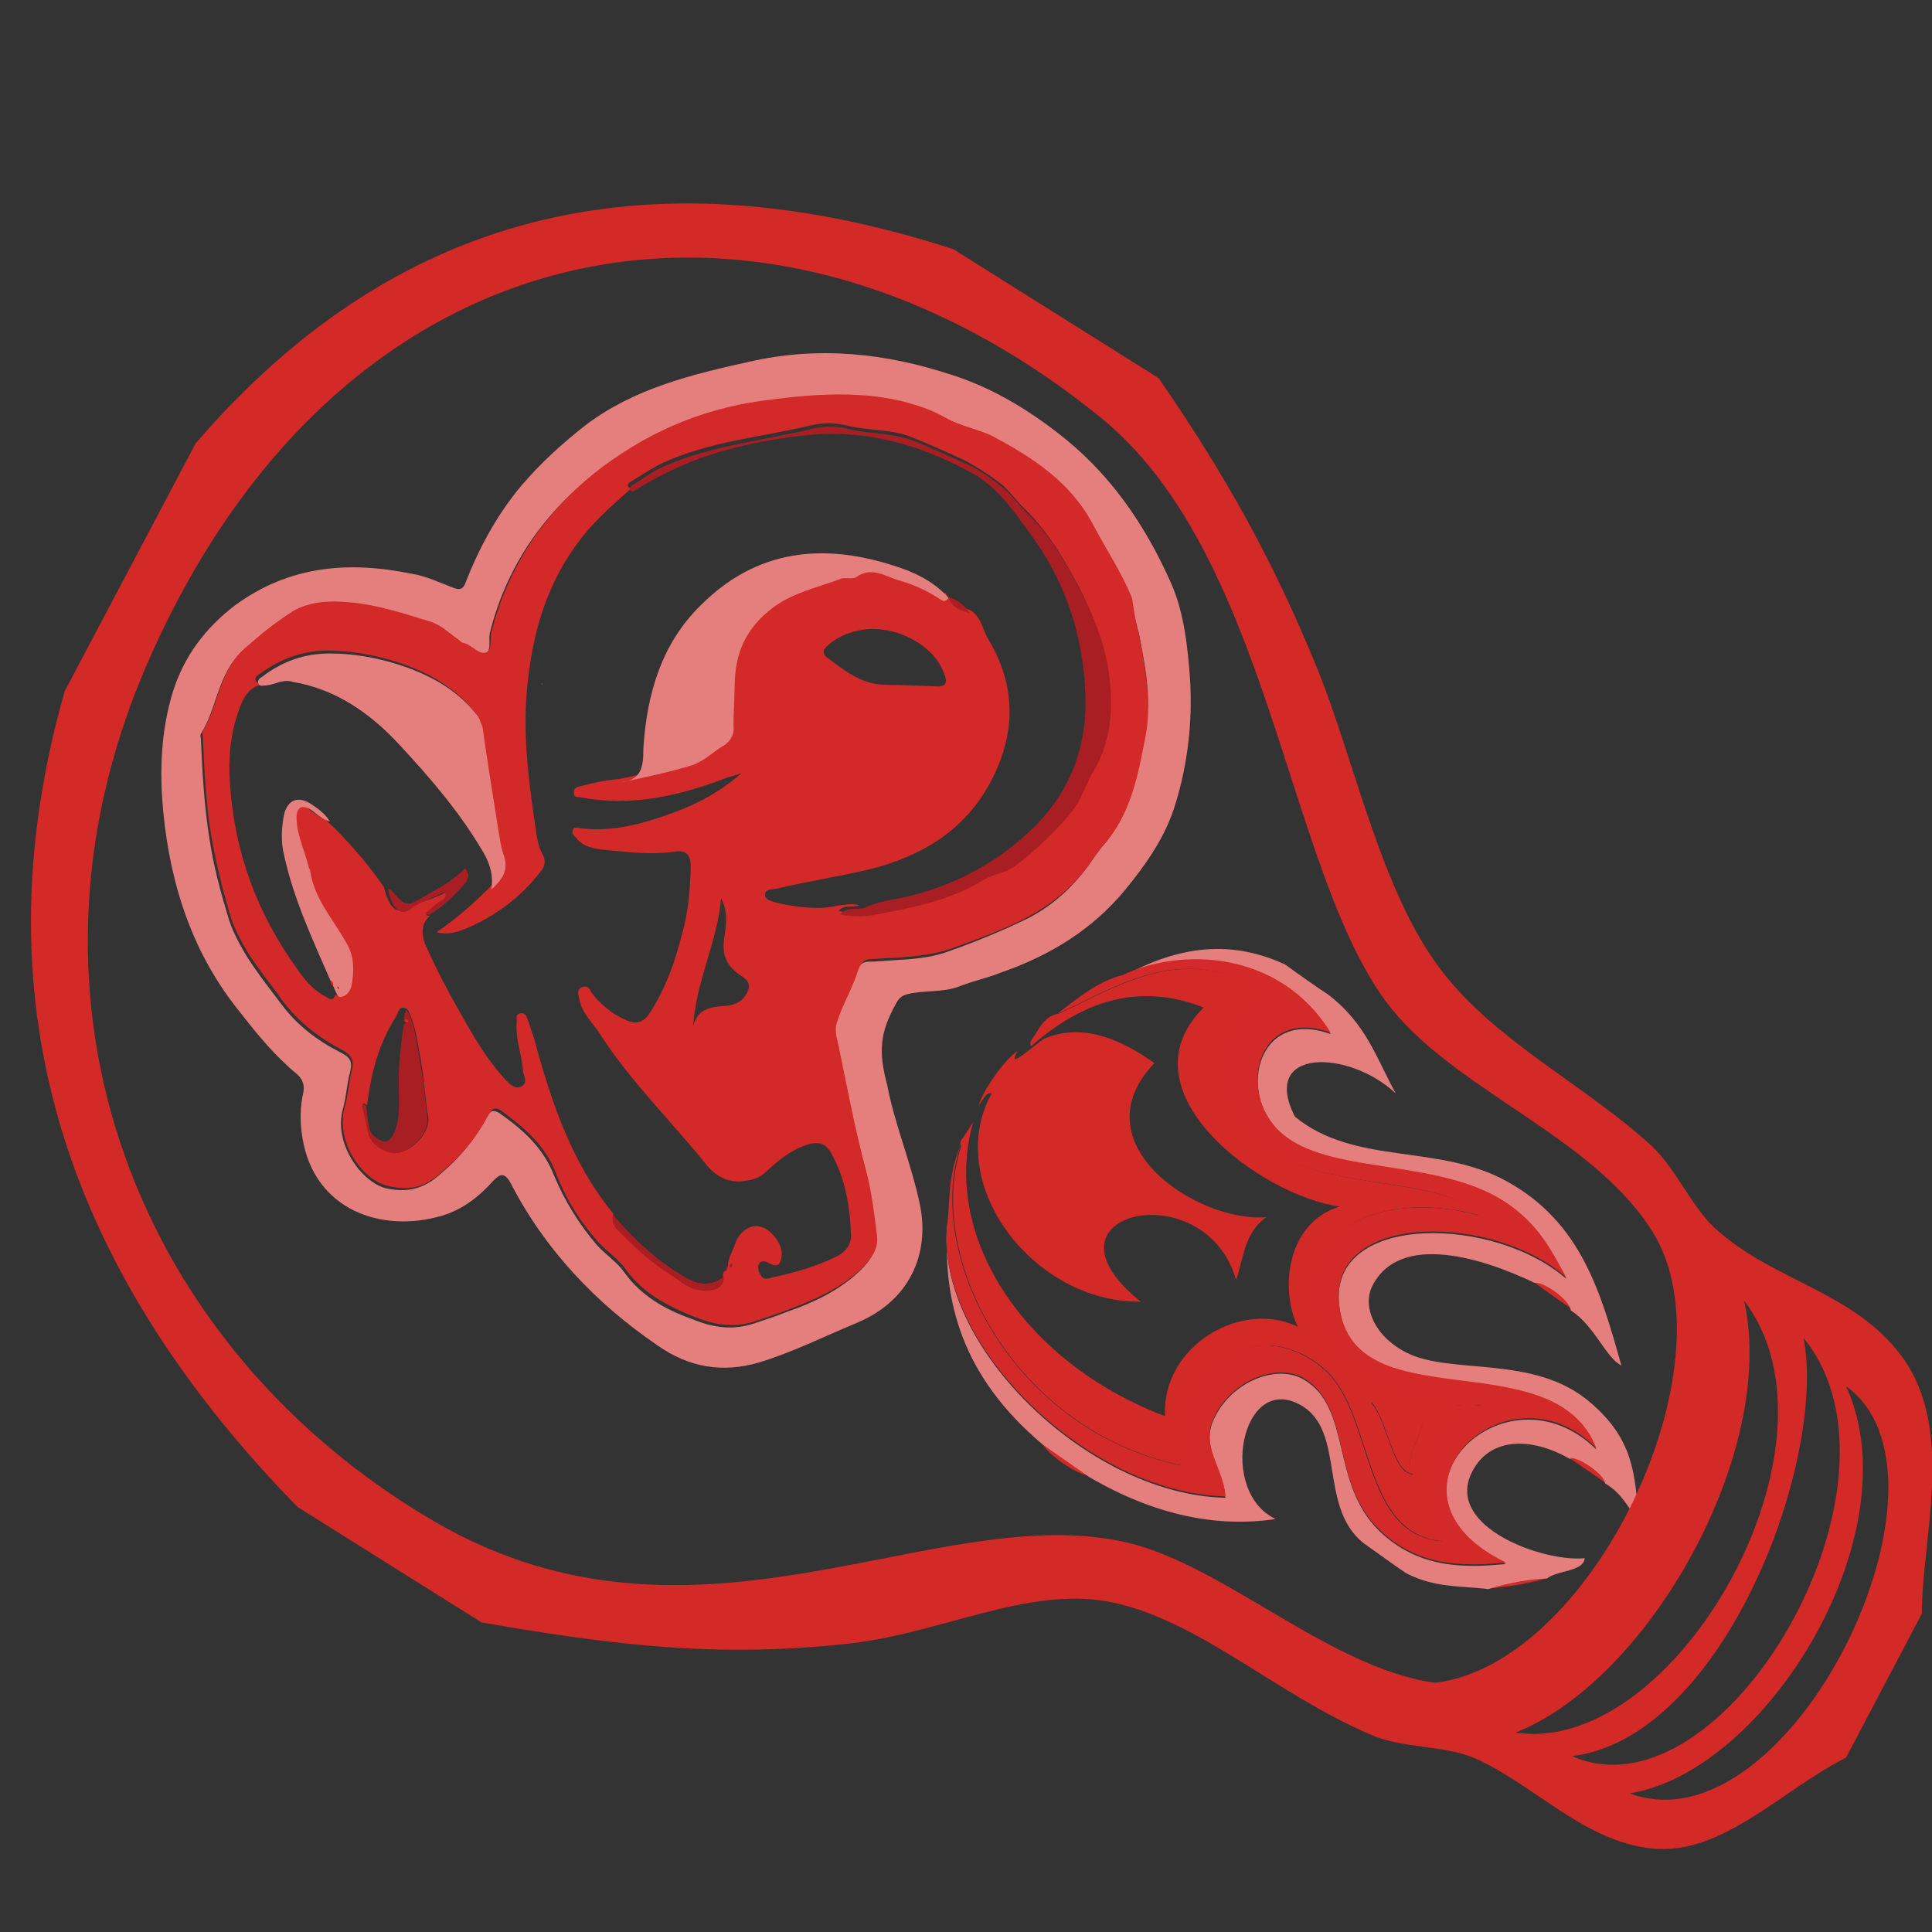 <?xml version="1.0" encoding="utf-8"?>
<!-- Generator: Adobe Illustrator 21.0.0, SVG Export Plug-In . SVG Version: 6.00 Build 0)  -->
<svg version="1.1" id="Layer_1" xmlns="http://www.w3.org/2000/svg" xmlns:xlink="http://www.w3.org/1999/xlink" x="0px" y="0px"
	 viewBox="0 0 400 400" style="enable-background:new 0 0 400 400;" xml:space="preserve">
<rect x="0" y="0" width="400" height="400" fill="#333333" stroke="none"/>
<style type="text/css">
	.st0{fill:#FFFFFF;}
	.st1{fill:#D32927;}
	.st2{fill:#E57F7D;}
	.st3{fill:#D32928;}
	.st4{fill:none;}
	.st5{fill:#A91E23;}
	.st6{fill:#ED2224;}
</style>
<path class="st0" d="M112.1,141.6c0.1,0,0.1,0.1,0.2,0.1c0-0.1,0-0.1,0-0.2C112.2,141.6,112.2,141.6,112.1,141.6z"/>
<path d="M112.1,141.6c0.1,0,0.1,0.1,0.2,0.1c0-0.1,0-0.1,0-0.2C112.2,141.6,112.2,141.6,112.1,141.6z"/>
<g>
	<path class="st1" d="M325.4,271c-2.7-1.8-5.2-3.7-7.8-5.5C319.6,265.3,325.1,269.2,325.4,271z"/>
	<path class="st1" d="M292.7,305.2c-4.5-0.3-5.2-10.9-8.8-15c3.3,0,7.5,3.7,10.7,2.7C295.2,296.9,290,301.7,292.7,305.2z"/>
	<path class="st1" d="M202.5,229.3c0.7-3.2,5.5-10,8.2-11.7c-2.8,4.7,4.2-2,5.8-2.7c7-2.7,14.2-0.7,22.5,5.2
		c-15.9,16.7,9,33.1,23.2,31.9c-4.7,3.3-4.7,8.7-6.3,13c-6.3-22.4-42.9-14-19.7,4.5c-22.2,0.3-41.1-24.4-30.9-43.1
		c-1-0.5-1.7,1.2-2.5,2.2C202.7,228.9,202.5,229.1,202.5,229.3z"/>
	<path class="st1" d="M225.4,305.5c-2.5-0.2-8.7-4.5-9.7-6.8C219.1,301,222.2,303.4,225.4,305.5z"/>
	<path class="st1" d="M320.4,326.7c-4,1.2-8,1.8-12.2,2.2C312.2,327.6,316.2,326.9,320.4,326.7z"/>
	<path class="st2" d="M317.7,265.6c-10.4-5-27.9-10.7-33.6,0.7c-2,4,0.2,10.2,7,13.7c9.3,4.8,26.5,0.3,38.2,10.4
		c9,7.7,9.2,14.9,10,24.5c-2.3-2.7-3.2-5.5-7-7.8c-0.2-1.7-5.5-5.5-7.2-5c-8.3-4.8-17-4.5-20.5,3c-5.2,11.2,15.2,18.4,23.5,17.5
		c-0.2,2.8-5.7,2.5-7.8,4.2c-4.2,0.2-8.2,1-12.2,2.2c-5.7-0.7-11-0.2-17-3.3c-2.7-1.8-5.2-3.7-7.8-5.5c-10.9-7.2-4.2-24-14.2-29.4
		c-12-6.5-17,18-5,23.7c-12,1.8-24.9-0.7-38.6-8.7c-3.2-2.3-6.5-4.5-9.7-6.8c-16.5-13.9-21-29.7-19.5-46.7
		c-4,24.7,28,57.1,57.4,57.8c-0.2-5.3-4.8-10-2.7-15.5c3.2-8.2,13-12.4,18.9-9c10,5.8,5.5,21.5,15.7,31.4c8,7.7,17.5,7.7,26.2,6.8
		c-29.2-14-0.2-42.4,18.7-23.7c-8.7-22.9-51.4-4.8-53.3-30.5c-1.3-18.7,32.6-17.7,47.1-4.8c-3.2-5.8-5.5-10.7-11.7-15
		c-13.5-9.5-35.9-6.2-46.4-14.2s-6.3-27.2,9.3-21.5c-10.5-17-31.1-17.7-43.1-11.9c10.4-5.7,21.4-8.2,33.7-2.5c3,2.2,6,4.3,9,6.3
		c8,6.2,10,13.5,13.9,20.4c-9.8-9.2-28.2-9.5-20.9,4.8c12.5,10.2,29.7,5.5,43.9,13.4c15.4,8.5,19.4,23,23.7,38.1
		c-3.2-1.5-5.5-8.2-10.5-11.4C325.1,269.2,319.6,265.3,317.7,265.6z"/>
	<path class="st3" d="M232.4,201.9c12-5.8,32.6-5.2,43.1,11.9c-15.7-5.7-19.9,13.5-9.3,21.5c10.5,8,32.9,4.5,46.4,14.2
		c6.2,4.5,8.5,9.2,11.7,15c-14.5-13-48.4-13.9-47.1,4.8c1.8,25.7,44.4,7.7,53.3,30.5c-18.7-18.7-47.7,9.7-18.7,23.7
		c-8.7,0.8-18.2,1-26.2-6.8c-10.2-9.8-5.7-25.5-15.7-31.4c-5.8-3.3-15.7,0.8-18.9,9c-2.2,5.3,2.5,10.2,2.7,15.5
		c-29.4-0.7-61.4-33.1-57.4-57.8c0.3-4.8,0.3-9.5,2.5-14.7c-7.5,23.2,11.2,58.9,45.7,66.1c2.3-3.5-0.8-8.3,1.2-12.7
		c6.2-13.7,19-15.4,28.4-7.2c10.4,9,7.5,34.4,24.5,35.6c-6.5-7.5-4.2-24.4,8.2-28.2c-13.4,1.7-38.9-9.8-34.9-26.4
		c3.8-15.5,22.2-16.2,34.2-12.9c-8.8-9.3-34.9-3.7-48.1-17.2c-6.2-6.3-8.5-23.4,4.8-27.7c-16.7-13-32.2-2-43.9,3.2
		C223.4,206.4,227.7,203,232.4,201.9z"/>
	<path class="st1" d="M219.1,209.9c11.7-5.2,27.2-16.2,43.9-3.2c-13.5,4.3-11,21.2-4.8,27.7c13.2,13.5,39.2,8,48.1,17.2
		c-12.2-3.3-30.4-2.7-34.2,12.9c-4,16.5,21.4,28,34.9,26.4c-12.4,3.8-14.7,20.7-8.2,28.2c-17-1.3-14.2-26.5-24.5-35.6
		c-9.3-8.2-22.2-6.5-28.4,7.2c-2,4.3,1.2,9.2-1.2,12.7c-34.6-7.2-53.3-42.9-45.7-66.1c-0.7-0.8,0.7-2,1.2-3c0.5-0.7,0.8-1.3,1.3-2
		c-6.7,23.2,10,49.6,39.7,60.9c-0.7-14.7,16-24.2,27.5-18.5c-3.7-7.5-2.5-21.5,8.7-24.9c-16.4-2.2-45.6-23.9-28.2-41.2
		c-13.2-5.2-24.9-1.5-35.7,8c-0.7-0.8,0.7-2,1.2-3C215.9,211.4,217.4,210.1,219.1,209.9z M294.5,293c-3.2,1-7.3-2.8-10.7-2.7
		c3.7,4.2,4.3,14.7,8.8,15C290,301.7,295.2,296.9,294.5,293z"/>
	<path class="st4" d="M214.6,213.6c-0.5,1-1.8,2.2-1.2,3c10.7-9.3,22.4-13,35.7-8c-17.4,17.4,12,39.1,28.2,41.2
		c-11.2,3.3-12.5,17.4-8.7,24.9c-11.5-5.7-28.2,3.8-27.5,18.5c-29.7-11.4-46.4-37.7-39.7-60.9c-0.5,0.7-0.8,1.3-1.3,2
		c-1.3-1.3,2-3.3,2.5-5c0.2-0.2,0.3-0.5,0.5-0.7c0.8-1,1.5-2.7,2.5-2.2c-10.2,18.7,8.7,43.4,30.9,43.1c-23.2-18.7,13.4-27,19.7-4.5
		c1.5-4.3,1.7-9.8,6.3-13c-14.2,1.2-39.1-15.2-23.2-31.9c-8.3-5.8-15.7-7.8-22.5-5.2c-1.7,0.7-8.7,7.5-5.8,2.7
		C212,216.6,212.9,212.7,214.6,213.6z"/>
	<path class="st1" d="M332.2,306.9c-2.3-1.7-4.8-3.3-7.2-5C326.7,301.5,332.1,305.2,332.2,306.9z"/>
</g>
<g>
	<g>
		<g>
			<path class="st4" d="M169.3,293.4c-36.9,8.2-73.8,16.5-110.7,24.9c-2,0.5-2.3,0-2.7-1.8c-16.3-73.7-32.8-147.3-49.4-221
				c-0.3-1.7-0.3-2.3,1.7-2.7C82.2,76.5,156,60,229.7,43.3c1.8-0.3,2.2,0,2.5,1.7c16.4,73.6,32.9,147.4,49.4,221
				c0.5,2-0.2,2.3-1.8,2.7C242.9,276.8,206,285.2,169.3,293.4z M183.7,224.7c-1.8-7.2-1.3-11,1.3-16.7c0.7-1.2,1.2-1.7,2.5-2
				c3.3-0.8,7-0.3,10.4-1.5c3-1.2,6-1.8,9-3c9.8-3.5,18.7-8.8,25.5-17c4.5-5.5,8.5-11.2,10.5-18c2.5-8.3,3.5-16.9,3-25.5
				c-0.5-6.8-1.2-13.9-4-20.2c-5.3-12.4-12.9-22.9-23.7-31.2c-6.5-5-13.5-9-21.4-11.7c-13.7-4.5-27.7-6-42.2-2.8
				c-11.9,2.8-23.7,5.5-33.7,13c-5,3.7-9.5,8-13.5,12.7c-5,6-8.7,12.7-11.5,20c-0.7,1.8-1.3,1.7-2.8,1c-2.7-1.2-5.5-2.2-8.3-2.8
				c-13-2.7-25.4-1.7-36.6,6.5C42,130,37.7,136,35.3,143.4c-2.5,8.2-2.8,16.4-2,24.9c1.5,15.4,6.3,29.5,16,41.6
				c3.7,4.5,7.2,9,11.7,12.7c1.3,1.2,1.7,2.2,1.3,3.8c-0.7,3.2-0.7,6.2-0.2,9.3c2.3,15,16.4,19.9,28.9,16.2
				c4.3-1.3,7.7-4.2,10.7-7.3c1.3-1.5,2.2-2,3.5,0.5c7.3,13.9,17.9,24.9,30.5,33.7c6.3,4.3,13.4,5.7,20.9,3.5
				c7.2-2.2,13.9-5.3,20.5-8.3c10.5-4.3,14.9-13.9,12.9-24.2C188.7,241.1,185.2,232.8,183.7,224.7z"/>
			<path class="st2" d="M183.7,224.7c1.5,8,5,16.2,6.8,24.9c2,10.2-2.3,19.7-12.9,24.2c-6.8,2.8-13.5,6.2-20.5,8.3
				c-7.5,2.2-14.5,1-20.9-3.5c-12.9-8.8-23.4-19.9-30.5-33.7c-1.3-2.3-2.2-1.8-3.5-0.5c-3,3.3-6.3,6-10.7,7.3
				c-12.5,3.7-26.5-1.2-28.9-16.2c-0.5-3.2-0.5-6.3,0.2-9.3c0.3-1.7-0.2-2.8-1.3-3.8c-4.5-3.7-8.2-8.2-11.7-12.7
				c-9.8-12-14.5-26.2-16-41.6c-0.8-8.5-0.5-16.7,2-24.9c2.3-7.3,6.7-13.2,12.9-17.9c11.2-8.2,23.5-9.2,36.6-6.5
				c3,0.5,5.7,1.8,8.3,2.8c1.3,0.5,2.2,0.7,2.8-1c2.8-7.2,6.5-14,11.5-20c4-4.7,8.5-8.8,13.5-12.7c10-7.5,21.9-10.4,33.7-13
				c14.4-3.3,28.4-1.8,42.2,2.8c7.8,2.5,14.9,6.7,21.4,11.7c10.9,8.3,18.2,18.9,23.7,31.2c2.8,6.3,3.5,13.4,4,20.2
				c0.5,8.7-0.5,17.4-3,25.5c-2,6.8-6,12.5-10.5,18c-6.8,8.2-15.5,13.5-25.5,17c-3,1.2-6,1.8-9,3c-3.3,1.2-7,0.7-10.4,1.5
				c-1.2,0.3-1.8,0.7-2.5,2C182.2,213.7,181.8,217.7,183.7,224.7z M235.8,131.1c-0.8-2.5-1-4.7-1.8-6.7c-2.2-5.5-5.3-10.4-8.2-15.5
				c-4.5-8.8-12.4-13.9-20.9-18.2c-3-1.5-6.3-2.2-9.5-3.7c-3-1.7-6.2-2.7-9.3-3.5c-9.5-2.3-19.4-1.3-28.9,0
				c-12.7,1.8-24.4,7-34.6,15c-10.7,8.5-17.9,19.4-21.2,32.6c-0.3,1.7,0.5,3.8-1.2,4.5c-1.5,0.7-3-1.7-4.7-2c-0.3,0-0.7-0.5-1-0.7
				c-2-1.2-3.5-3-5.8-3.7c-5.5-1.7-10.9-3.3-16.7-4c-4-0.3-8.2-0.3-11.7,1.8c-3.5,2-6.8,4.8-10,7.7c-5.3,4.8-5.3,11.9-8.7,17.2
				c-0.2,0.3,0,0.8,0,1.3c0.3,7,0.7,13.9,1.8,20.7c0.8,5.3,2.2,10.5,3.7,15.5c0.8,3,2.3,5.7,3.8,8.3c2.2,3.5,4.7,6.7,7.2,10
				c3.3,4.5,7.5,7.7,12.4,10.2c2,1,2.5,1.8,2,4c-0.7,2.5-0.8,5.2-1.5,7.7c-2,7,3.7,15,8.8,16.4c3.7,0.8,6.8,0.5,10-1.8
				c4.7-3.7,8.3-7.8,11-13c0.7-1.2,1.3-1.5,2.5-0.8c5,3.5,9.2,7.2,11.5,13.2c2.2,5.2,5.2,10,8.8,14.2c1.8,2,4.2,3.5,5.7,5.7
				c3.5,4.8,8.2,7.5,13.7,9.5c4.2,1.7,8,2.5,12.5,1.2c2.5-0.8,5.2-1.7,7.7-2.7c5.2-1.8,10.2-4.2,14.2-7.8c2-1.8,4.2-4.2,3.8-7.2
				c-0.5-4.5-1-9-2.3-13.7c-2.3-8.2-4-16.7-5.5-24.9c-0.3-1.8-1.2-3.8-0.5-5.8c1.2-3.7,3.2-7,4.3-10.5c0.3-1.2,1-2.5,2.7-2.5
				s3.5-0.2,5.2-0.3c3.8-0.2,7.7-0.5,11.2-1.8c5.7-2,11-4.2,16.4-6.8c4.5-2.3,8.3-5.5,11.5-9.5c1.3-1.7,2.5-3.5,3.8-5.2
				c5.7-6.2,7.2-14.2,8.7-22.2C238.8,145.5,237.1,138.1,235.8,131.1z"/>
			<path class="st3" d="M235.8,131.1c1.2,7,2.8,14.4,1.3,21.7c-1.5,7.8-3,15.9-8.7,22.2c-1.5,1.7-2.5,3.7-3.8,5.2
				c-3.2,4-7,7-11.5,9.5c-5.3,2.8-10.9,4.8-16.4,6.8c-3.7,1.2-7.3,1.5-11.2,1.8c-1.7,0-3.5,0.2-5.2,0.3c-1.7,0-2.3,1.3-2.7,2.5
				c-1.2,3.7-3.2,7-4.3,10.5c-0.7,2,0.2,4,0.5,5.8c1.7,8.3,3.3,16.7,5.5,24.9c1.2,4.5,1.7,9,2.3,13.7c0.3,3-1.7,5.2-3.8,7.2
				c-4.2,3.7-9,5.8-14.2,7.8c-2.5,1-5,1.8-7.7,2.7c-4.3,1.3-8.3,0.5-12.5-1.2c-5.3-2.2-10.2-4.7-13.7-9.5c-1.5-2.2-3.8-3.7-5.7-5.7
				c-3.8-4.2-6.8-9-8.8-14.2c-2.3-6-6.7-9.7-11.5-13.2c-1.3-0.8-1.8-0.3-2.5,0.8c-2.7,5.2-6.3,9.3-11,13c-3.2,2.5-6.3,2.7-10,1.8
				c-5.2-1.2-10.9-9.2-8.8-16.4c0.7-2.5,0.8-5.2,1.5-7.7c0.3-2,0-2.8-2-4c-4.8-2.5-9-5.7-12.4-10.2c-2.3-3.3-5-6.5-7.2-10
				c-1.5-2.5-3-5.3-3.8-8.3c-1.5-5-2.8-10.4-3.7-15.5c-1.2-6.8-1.5-13.9-1.8-20.7c0-0.5-0.2-1,0-1.3c3.3-5.5,3.3-12.4,8.7-17.2
				c3.2-2.8,6.5-5.5,10-7.7c3.5-2,7.7-2.2,11.7-1.8c5.7,0.5,11.2,2.3,16.7,4c2.3,0.7,4,2.5,5.8,3.7c0.3,0.2,0.7,0.7,1,0.7
				c1.7,0.3,3.2,2.5,4.7,2c1.5-0.7,0.7-3,1.2-4.5c3.5-13.2,10.5-23.9,21.2-32.6c10.4-8.2,21.7-13.2,34.6-15c9.5-1.3,19.4-2.2,28.9,0
				c3.2,0.8,6.3,1.8,9.3,3.5s6.3,2.2,9.5,3.7c8.5,4.5,16.2,9.5,20.9,18.2c2.7,5.2,6,10,8.2,15.5
				C234.8,126.6,235.1,128.8,235.8,131.1z M92.2,184.8L92.2,184.8c0.2,0.7,0.3,1.2-0.5,1.7c-1,0.7-2,1.5-3,2.3
				c-0.5,0.5-0.7,0.8,0.3,0.8c-1.8,1.7-1.8,3.5-1,5.8c1.5,3.5,3.2,6.8,5,10.2c3.5,6.2,6.8,12.7,11.7,18c1,1,2,2,3.3,1.3s0.5-2,0.3-3
				c-0.2-3.5-1.7-6.8-1.3-10.4c0-0.7-0.3-1.5,0.7-1.7s1.3,0.5,1.5,1.2c0.5,1.2,0.8,2.5,1.3,3.7c3.5,13,7.7,25.9,16.5,36.6
				c-0.3,1.5,0.2,2.7,1.3,3.7c3.2,3,6.2,6,9.8,8.3c2.3,1.5,4.2,3.5,7.3,3.7c2.7,0,4.7-0.8,4.3-2.8c0-0.5,0-1,0.7-1.2
				c0-0.2,0.2-0.5,0.3-0.8c0-1.7,1-3.2,1.5-4.7c0.8-2.5,3.3-4.2,5.3-3.5c2.3,0.5,4.8,4,4.3,6.2c-0.2,1.2-0.5,2.3-2.2,1.5
				c-0.7-0.3-1.7-1-2.3-0.2c-0.7,0.7-0.2,1.8,0.2,2.5c0.5,1,1.5,0.8,2.3,0.5c4.7-1,9.3-2.3,13.7-4.5c1.7-1,2.7-2.3,2.7-4.2
				c-0.2-6-1.2-11.9-4.2-17.2c-1-1.7-2.2-2.2-4.2-1.8c-3.7,1-6.5,3.3-9.2,5.8c-1.5,1.5-3.2,1.8-5.3,2c-3.3,0.2-5.8-1.7-7.5-4
				c-7.3-9-15.5-17-21.7-26.7c-1.5-2.3-3.7-4.2-4.2-7.2c-0.2-0.8-0.5-1.8,0.5-2.3c1.2-0.5,1.7,0.3,2,1c1.2,1.7,2.7,3,4.3,4.2
				c5,3.2,6.5,2.7,8.7-1.3c2.7-4.5,4.5-9.7,5.8-14.9c1.3-4.5,1.7-9.2,1.8-13.9c0-2-0.5-3.5-3-3.2c-4.8,0.7-9.5,0.2-14.4-0.3
				c-2.2-0.2-4.7-0.5-6.3-2.5c-0.5-0.5-1-1-0.7-1.7c0.3-0.8,1.2-0.3,1.7-0.3c6.7,0.8,12.9-1,19-3.2c5-1.8,9.7-4.3,14.2-8.2
				c-1.2,0.3-1.8,0.7-2.7,0.8c-9.8,3.8-19.9,6.2-30.5,4.2c-0.7-0.2-1.5,0.2-1.5-1c0-1,0.7-1.2,1.3-1.3c2.7-0.7,5.2-1.3,8-1.5
				c5-1,9.8-2.2,14.7-4c2.5-1,4.3-3,6.7-4.2c1-0.5,1.8-1.8,1.8-3.2c-0.3-3,0.2-6,0.2-9.2c0.2-6.5,2.5-11.9,7.8-15.9
				c4.3-3.2,9.3-4.2,14-6c1.2-0.5,2.7,0.2,3.5-0.5c3-2.2,6.2,0,8.5,0.7c3,1,6.2,2.2,8.8,4c0.8,0.7,1.2,0,1.7-0.3l0,0
				c0.7,2.2,2.5,2.8,4.3,3.3c3,1,3.2,4.2,4.5,6.3c5.7,9.5,5.8,19.2,0.8,29s-13.2,15.2-23.5,18.2c-6.8,1.8-14,2.8-21.2,4.5
				c-0.8,0.2-2.3,0-2.3,1.2s1.3,1.3,2.3,1.7c3.3,0.7,6.8,1.3,10.4,1c2.3-0.3,4.5-1,6.8-0.5c-1.3,0.7-3-0.3-4.3,1.2
				c2.5,0.5,4.5,0.5,6.7,0.2c8-1.5,15.9-3.2,23-7.3c2.2-1.3,4.7-1.5,6.7-3c4.3-3.2,8-7,11.5-11c2.2-2.5,3-5.8,4.7-8.7
				c2.7-4.7,3.7-9.8,3.5-15c-0.2-7.8-2.7-15.2-6.3-22.2c-3-5.7-6.2-11.2-10.9-15.9c-2-1.8-3.5-4.2-5.5-5.7c-2.2-1.7-4.7-3.3-7.3-4.7
				c-3.7-1.7-7.2-3.3-11-4.8c-4.2-1.7-8.7-1.3-13-2.3c-2.5-0.7-5.3-0.7-7.5-0.2c-10.4,2.5-21,3.3-30.9,7.8c-2.5,1.2-4.7,2.7-6.8,4
				c-0.5,0.2-1,1,0.2,1.3c-2.2,2-4.3,3.8-6.5,6c-9.3,9.3-13.5,20.9-14.9,33.7c-1.2,10,0,20,1.5,30c0.3,2.2,0.5,4.2,1.5,6
				c0.8,1.5,0.5,2.7-0.5,3.8c-4,5.2-9,8.8-14.7,11.4c-2,0.8-4.2,1.7-6.7,1c4-2.7,7.7-6,11-9.3c2-2,3.8-4.2,2.3-7.5
				c-0.7-1.5-0.8-3.3-1-4.8c-1-7.2-2.2-14.4-3.3-21.5c-0.2-1-0.5-1.7-1.2-2.5c-4.3-5.5-10.2-8.5-16.5-10.5c-4.3-1.3-9-2.2-13.9-2.2
				c-5.3,0-9.8,1.8-14,4.8c-0.5,0.3-1.2,0.8-0.8,1.5c0.3,0.7,1,0.3,1.7,0.3c1.8-0.2,3.5-1.5,5.5-0.7c-1.8,0.3-3.3,0.8-5.2,1
				c-3,0.3-4.3,2.2-5.3,4.7c-1.7,4.5-2.3,9-2.2,13.7c0.5,14,4.7,26.9,12.5,38.4c2,2.8,3.8,6,7.2,7.8c0.8,0.5,1.7,1.3,2.2-0.2
				c1.3,0,2.2-0.8,2.5-2c0.7-3.2,0.7-6.3-1-9.2c-2.7-4.8-6.7-9-7.5-15c0-0.2-0.3-0.5-0.3-0.7c-0.8-3.5-2.5-6.7-2.5-10.2
				c0-2.3,1.3-3,3.2-1.5c1.2,1,2.3,1.8,3.7,2.3c0.5,0.7,1.2,1.2,1.8,1.8c3.8,3.8,7.2,7.8,10.2,12.2c1,4.3,2.8,6,5.3,4
				C87.7,186.5,90,186,92.2,184.8z M76,228.8c-0.3,0-1-1-0.8,0.3c0.3,1.8,0.8,3.7,1.2,5.3c0.7,2.7,3.8,4.7,6.3,4.2
				c3.3-0.7,6.3-4.5,6-7.2c-0.7-3.7-0.8-7.5-1.5-11.4c-0.7-3.7-1-7.5-2.8-11c-1.8-1.2-2,0.8-2.3,1.3C78.3,216.2,76.8,222.4,76,228.8
				z M177.5,130.6c-2.3,0.5-4.5,1.5-6.3,3.2c-0.8,0.8-1,1.5,0,2.3c3.7,2.8,7.3,5.7,12.4,5.7c3.3,0,6.7,0.2,10,0.3
				c2.3,0.2,2.7-0.8,1.8-2.8C193.2,133.1,184.3,128.9,177.5,130.6z M149.3,186c-0.8,9-5.2,17.2-5.8,26.5c1-4,4-4,7.2-4.3
				c1.8-0.2,3.5-1.2,4.2-3.2s-1.2-2.7-2.2-3.5c-2.3-1.8-3.2-3.8-2.8-7C150.3,191.7,150.8,188.7,149.3,186z M151.3,261.6
				c0,0.2-0.2,0.3-0.2,0.5s0.2,0.3,0.3,0.3c0-0.2,0.2-0.3,0.2-0.5C151.5,261.8,151.5,261.6,151.3,261.6z"/>
			<path class="st4" d="M128.4,162c-2.7,0.3-5.3,0.8-8,1.5c-0.7,0.2-1.3,0.3-1.3,1.3s0.8,0.8,1.5,1c10.7,1.8,20.7-0.3,30.5-4.2
				c0.7-0.3,1.3-0.5,2.7-0.8c-4.3,4-9,6.3-14.2,8.2c-6,2.2-12.4,4-19,3.2c-0.5-0.2-1.3-0.5-1.7,0.3c-0.3,0.8,0.3,1.2,0.7,1.7
				c1.7,1.8,4,2.2,6.3,2.5c4.8,0.3,9.7,1,14.4,0.3c2.5-0.3,3.2,1.2,3,3.2c-0.2,4.7-0.5,9.3-1.8,13.9c-1.5,5.2-3.2,10.2-5.8,14.9
				c-2.3,4-3.8,4.5-8.7,1.3c-1.7-1.2-3.2-2.5-4.3-4.2c-0.5-0.7-1.2-1.7-2-1c-1.2,0.5-0.7,1.5-0.5,2.3c0.5,2.8,2.8,4.8,4.2,7.2
				c6.2,9.8,14.5,17.9,21.7,26.7c1.8,2.3,4.3,4.2,7.5,4c2,0,3.7-0.7,5.3-2c2.7-2.5,5.5-4.8,9.2-5.8c2-0.5,3.2,0,4.2,1.8
				c3,5.3,4,11.2,4.2,17.2c0,1.8-0.8,3.2-2.7,4.2c-4.2,2.2-9,3.5-13.7,4.5c-1,0.2-1.8,0.3-2.3-0.5c-0.3-0.8-0.8-1.8-0.2-2.5
				c0.7-0.8,1.7-0.2,2.3,0.2c1.7,0.8,2-0.5,2.2-1.5c0.3-2.2-2.2-5.5-4.3-6.2c-2-0.5-4.5,1-5.3,3.5c-0.5,1.5-1.5,3-1.5,4.7
				c-0.3,0.2-0.5,0.5-0.3,0.8c-0.7,0.2-0.7,0.7-0.7,1.2c-2.3,1.8-4.8,1.8-8,0c-5.7-3.3-10.4-8-14.9-12.9
				c-8.8-10.7-13-23.4-16.5-36.6c-0.3-1.2-0.8-2.5-1.3-3.7c-0.2-0.7-0.7-1.3-1.5-1.2c-1,0.2-0.7,1-0.7,1.7
				c-0.3,3.5,1.2,6.8,1.3,10.4c0,1,1,2.3-0.3,3s-2.5-0.3-3.3-1.3c-4.8-5.3-8.2-11.7-11.7-18c-1.8-3.3-3.5-6.7-5-10.2
				c-1-2.3-0.8-4.2,1-5.8c2.8-1.7,5-4,7.2-6.3c1-1.2,1.2-2.2,0.2-3.3c-2.5,2.3-5.5,4-8.3,5.7c-3.8,2.2-4,2.2-7-1.2
				c-0.2-0.2-0.3-0.3-0.7-0.3c-3.2-4.3-6.3-8.3-10.2-12.2c-0.5-0.7-1.2-1.2-1.8-1.8c-1-1.7-2.5-2.7-4-3.7c-2.5-1.7-4.8-0.8-5.5,2.3
				c-0.5,2.7-0.7,5.5,0,8.3c2,9.2,6,17.7,9.7,26.2c0,0.5-0.2,0.8,0.5,1c0.3,0.8,0.5,1.7,1.2,2.2c-0.7,1.5-1.5,0.7-2.2,0.2
				c-3.3-1.7-5.2-4.8-7.2-7.8c-7.8-11.5-12-24.4-12.5-38.4c-0.2-4.7,0.5-9.2,2.2-13.7c1-2.5,2.3-4.3,5.3-4.7c1.7-0.2,3.3-0.7,5.2-1
				c9,1.5,16.2,6.7,22,13c6.3,7,12.7,14.2,17.5,22.5c1.3,2.3,2.2,4.8,1.5,7.5c-3.5,3.3-7,6.5-11,9.3c2.5,0.7,4.7,0,6.7-1
				c5.8-2.7,10.9-6.3,14.7-11.4c1-1.2,1.3-2.3,0.5-3.8c-1-1.8-1.2-4-1.5-6c-1.5-9.8-2.7-19.9-1.5-30c1.5-12.7,5.5-24.4,14.9-33.7
				c2.2-2.2,4.3-4,6.5-6c2-1.2,4.2-2.5,6.2-3.5c8.8-4.5,18.4-6.8,28-8c12.7-1.5,24.4,1.5,35.4,7.3c5.5,2.8,8.7,7.7,12.4,12.5
				c7.3,9.8,11.2,21.2,11.7,33.4c0.5,11.2-3.2,20.9-11.4,28.5c-7.2,6.8-15.9,11.4-25.7,13.7c-3,0.7-6,1-8.8,2.3
				c-2.3-0.5-4.7,0.2-6.8,0.5c-3.5,0.5-7-0.2-10.4-1c-1-0.2-2.3-0.5-2.3-1.7s1.5-1,2.3-1.2c7-1.7,14-2.7,21.2-4.5
				c10.4-2.8,18.5-8.2,23.5-18.2c5-9.8,4.8-19.4-0.8-29c-1.3-2.2-1.7-5.2-4.5-6.3c-1.2-1.7-2.5-2.7-4.3-3.3l0,0
				c-3.2-3.3-7.2-5.2-11.4-6.7c-14.7-4.7-28.4-3-39.9,8.2c-8.2,8.2-11.4,18.5-11.9,29.7C132.9,158.6,132.8,161.5,128.4,162z"/>
			<path class="st2" d="M128.4,162c4.5-0.5,4.8-3.3,4.8-7c0.7-11.2,3.7-21.7,11.9-29.7c11.4-11.4,25-13,39.9-8.2
				c4.2,1.3,8.3,3.2,11.4,6.7c-0.5,0.5-0.8,1-1.7,0.3c-2.7-1.8-5.8-3.2-8.8-4c-2.5-0.8-5.5-2.8-8.5-0.7c-0.8,0.7-2.5,0-3.5,0.5
				c-4.8,1.8-9.8,2.8-14,6c-5.5,4.2-7.7,9.3-7.8,15.9c0,3-0.3,6.2-0.2,9.2c0,1.2-0.8,2.5-1.8,3.2c-2.3,1.3-4,3.2-6.7,4.2
				C138.1,160,133.3,161,128.4,162z"/>
			<path class="st2" d="M101.7,184.2c0.5-2.7-0.2-5.2-1.5-7.5c-4.8-8.3-11-15.5-17.5-22.5c-5.8-6.3-13-11.5-22-13
				c-2-0.7-3.7,0.5-5.5,0.7c-0.7,0-1.3,0.3-1.7-0.3c-0.3-0.8,0.3-1.2,0.8-1.5c4.2-3.2,8.7-4.8,14-4.8c4.8,0,9.3,0.8,13.9,2.2
				c6.3,2,12.2,5,16.5,10.5c0.7,0.8,0.8,1.7,1.2,2.5c1,7.2,2.2,14.4,3.3,21.5c0.3,1.7,0.5,3.3,1,4.8
				C105.5,180.2,103.9,182.2,101.7,184.2z"/>
			<path class="st5" d="M178.8,188c2.8-1.3,5.8-1.7,8.8-2.3c9.7-2.3,18.4-6.8,25.7-13.7c8.2-7.7,11.9-17.4,11.4-28.5
				c-0.5-12.4-4.3-23.5-11.7-33.4c-3.5-4.8-6.8-9.7-12.4-12.5c-11-6-22.7-9-35.4-7.3c-9.8,1.2-19.4,3.5-28,8c-2.2,1-4.2,2.3-6.2,3.5
				c-1-0.3-0.5-1-0.2-1.3c2.3-1.3,4.3-3,6.8-4c9.8-4.3,20.7-5.3,30.9-7.8c2.3-0.5,5-0.5,7.5,0.2c4.3,1,8.8,0.7,13,2.3
				c3.8,1.5,7.3,3.2,11,4.8c2.8,1.3,5.2,3,7.3,4.7c2,1.5,3.5,3.8,5.5,5.7c4.7,4.5,7.8,10,10.9,15.9c3.7,7,6.2,14.4,6.3,22.2
				c0.2,5.2-0.8,10.4-3.5,15c-1.7,2.8-2.5,6-4.7,8.7c-3.5,4.2-7.3,7.8-11.5,11c-2,1.5-4.5,1.7-6.7,3c-7,4.3-15,5.8-23,7.3
				c-2.2,0.3-4.3,0.3-6.7-0.2C175.7,187.5,177.5,188.5,178.8,188z"/>
			<path class="st4" d="M177.5,130.6c6.8-1.7,15.7,2.5,17.9,8.7c0.8,2,0.5,3-1.8,2.8c-3.3-0.2-6.7-0.2-10-0.3c-5,0-8.7-2.8-12.4-5.7
				c-1-0.7-0.8-1.5,0-2.3C173,132.1,175.2,131.1,177.5,130.6z"/>
			<path class="st2" d="M70.2,206.4c-0.7-0.7-0.8-1.5-1.2-2.2c-0.2-0.3,0-0.8-0.5-1c-3.7-8.5-7.7-17-9.7-26.2
				c-0.7-2.8-0.5-5.7,0-8.3c0.7-3,2.8-4,5.5-2.3c1.5,1,3,2,4,3.7c-1.5-0.5-2.5-1.3-3.7-2.3c-2-1.3-3.2-0.8-3.2,1.5
				c0,3.5,1.7,6.8,2.5,10.2c0,0.2,0.3,0.5,0.3,0.7c0.8,5.8,4.7,10,7.5,15c1.7,2.8,1.7,6,1,9.2C72.3,205.5,71.5,206.5,70.2,206.4z
				 M70.2,204.5c-0.2,0-0.2-0.3-0.3-0.3c0,0.2,0,0.2,0,0.2s0,0.3,0.2,0.3C70,204.9,70.2,204.7,70.2,204.5z"/>
			<path class="st5" d="M84.2,209.1c2,3.5,2,7.3,2.8,11c0.7,3.7,1,7.5,1.5,11.4c0.3,2.7-2.7,6.5-6,7.2c-2.5,0.5-5.8-1.7-6.3-4.2
				c-0.3-1.7-0.8-3.5-1.2-5.3c-0.2-1.3,0.5-0.2,0.8-0.3c0.2,1.5,0.3,3.2,0.7,4.7c0.3,1.5,1.7,2.3,2.8,2.7c1.5,0.3,2-1.2,2.5-2.2
				c1-2.7,0.8-5.3,0.8-8c-0.2-4.7,0.3-9.3,1-14c0.2-0.2,0.5-0.2,0.5-0.3c0-0.2-0.2-0.3-0.5-0.5C83.8,210.4,83.7,209.7,84.2,209.1z"
				/>
			<path class="st4" d="M84,211.7c-0.7,4.7-1.2,9.3-1,14c0,2.7,0.2,5.5-0.8,8c-0.3,1.2-1,2.5-2.5,2.2c-1.2-0.3-2.5-1.2-2.8-2.7
				s-0.5-3.2-0.7-4.7c0.8-6.5,2.3-12.7,5.8-18.2c0.3-0.7,0.7-2.7,2.3-1.3c-0.5,0.5-0.3,1.3-0.2,1.8C83.7,211.2,83.7,211.6,84,211.7z
				"/>
			<path class="st4" d="M149.3,186c1.7,2.8,1,5.7,0.5,8.5c-0.7,3.2,0.3,5.2,2.8,7c1,0.8,2.8,1.5,2.2,3.5c-0.7,2-2.2,3-4.2,3.2
				c-3,0.3-6,0.3-7.2,4.3C144.1,203.2,148.3,194.9,149.3,186z"/>
			<path class="st5" d="M126.9,251.5c4.3,5,9,9.5,14.9,12.9c3,1.8,5.5,1.8,8,0c0.3,2-1.7,3-4.3,2.8c-3.2-0.2-4.8-2.2-7.3-3.7
				c-3.7-2.3-6.8-5.3-9.8-8.3C127.1,254.1,126.6,253,126.9,251.5z"/>
			<path class="st5" d="M80.3,184c0.3,0.2,0.5,0.2,0.7,0.3c3,3.5,3.2,3.5,7,1.2c3-1.7,5.8-3.2,8.3-5.7c1,1.3,0.8,2.2-0.2,3.3
				c-2.2,2.5-4.5,4.7-7.2,6.3c-1-0.2-0.8-0.5-0.3-0.8c1-0.8,1.8-1.7,3-2.3c0.8-0.5,0.7-1,0.5-1.7c0-0.2,0-0.2,0-0.2
				c0,0.2,0,0.2,0,0.2c-2.2,1.2-4.5,1.8-6.7,3.3C83.2,190,81.2,188.4,80.3,184z"/>
			<path class="st5" d="M196.4,123.6c1.8,0.5,3.3,1.7,4.3,3.3C198.9,126.4,197,125.8,196.4,123.6z"/>
			<path class="st5" d="M151.3,261.6c0.2,0,0.3,0.3,0.3,0.3c0,0.2,0,0.2-0.2,0.5c-0.2,0-0.3-0.3-0.3-0.3
				C151.1,261.8,151.1,261.8,151.3,261.6z"/>
			<path class="st5" d="M150.3,263c0-0.3,0-0.7,0.3-0.8C150.4,262.6,150.4,262.8,150.3,263z"/>
			<path class="st6" d="M68.5,203c0.5,0.2,0.5,0.7,0.5,1C68.5,204,68.5,203.5,68.5,203z"/>
			<path class="st6" d="M70.2,204.5c0,0.2-0.2,0.3-0.2,0.3c0-0.2-0.2-0.3-0.2-0.3v-0.2C70,204.4,70,204.5,70.2,204.5z"/>
			<path class="st6" d="M84,211.7c-0.3-0.3-0.2-0.5,0-0.7c0.3,0,0.5,0.2,0.5,0.5C84.5,211.6,84.2,211.6,84,211.7z"/>
			<path class="st6" d="M92.2,184.8C92.2,184.7,92.2,184.7,92.2,184.8C92.2,184.7,92.2,184.7,92.2,184.8
				C92.4,184.7,92.2,184.8,92.2,184.8z"/>
		</g>
	</g>
</g>
<g>
	<title>empty bulb</title>
	<g id="Layer_2_1_">
		<g id="Layer_1-2_1_">
			<path class="st1" d="M13.4,143.1l27.1-51.3C83.7,41.6,136.9,32,197.4,51.6l42.5,26.7c13.9,20.2,23.7,37.7,32.9,60.3
				c7.7,19,13.2,46.3,25.7,62.4c11.1,14.6,29.8,23.7,43.5,36.3c5.1,4.8,8.3,12.7,13.2,17.1c11.9,10.9,28.6,12.9,38.6,26.5
				c11.1,15.2,4.1,37.5,4.1,53.2l-15.7,29.8c-13.6,6.9-25.8,20.4-40.3,18.8c-14-1.5-24.4-13.3-36.6-18.7c-6.4-2.7-15.2-2-21.6-4.9
				c-19.5-8.3-35.8-24-54.2-27.5c-16.7-3.1-34.5,6.4-53,8.6c-27.1,3.1-48.7,0.6-76.8-4.3L61.6,312C15.3,264.6-5.6,209.7,13.4,143.1z
				 M342.3,255.3c-12.3-20.2-42-29.8-55.4-48c-20.7-28.2-24.2-92.8-59.2-121c-70.3-56.9-157.9-40.5-197.6,52
				c-29.8,69.6-1.5,141,60,176.8c54.3,31.5,103.7-5,143.4,4.3c20.1,4.8,41.9,26,63.6,29C329.6,344.6,359.1,282.7,342.3,255.3
				L342.3,255.3z M361.1,269.3c7,31.3-19.8,78.6-47.3,89.4C346.9,363.8,383.8,298.9,361.1,269.3L361.1,269.3z M373.4,277
				c4.9,25.2-16.4,82.6-47.9,86.6C356.9,377.4,398,307.1,373.4,277L373.4,277z M382.2,287c13.9,30.2-16.2,79.7-44.8,84.3
				C370.6,383.6,408.4,305.8,382.2,287L382.2,287z"/>
		</g>
	</g>
</g>
</svg>
